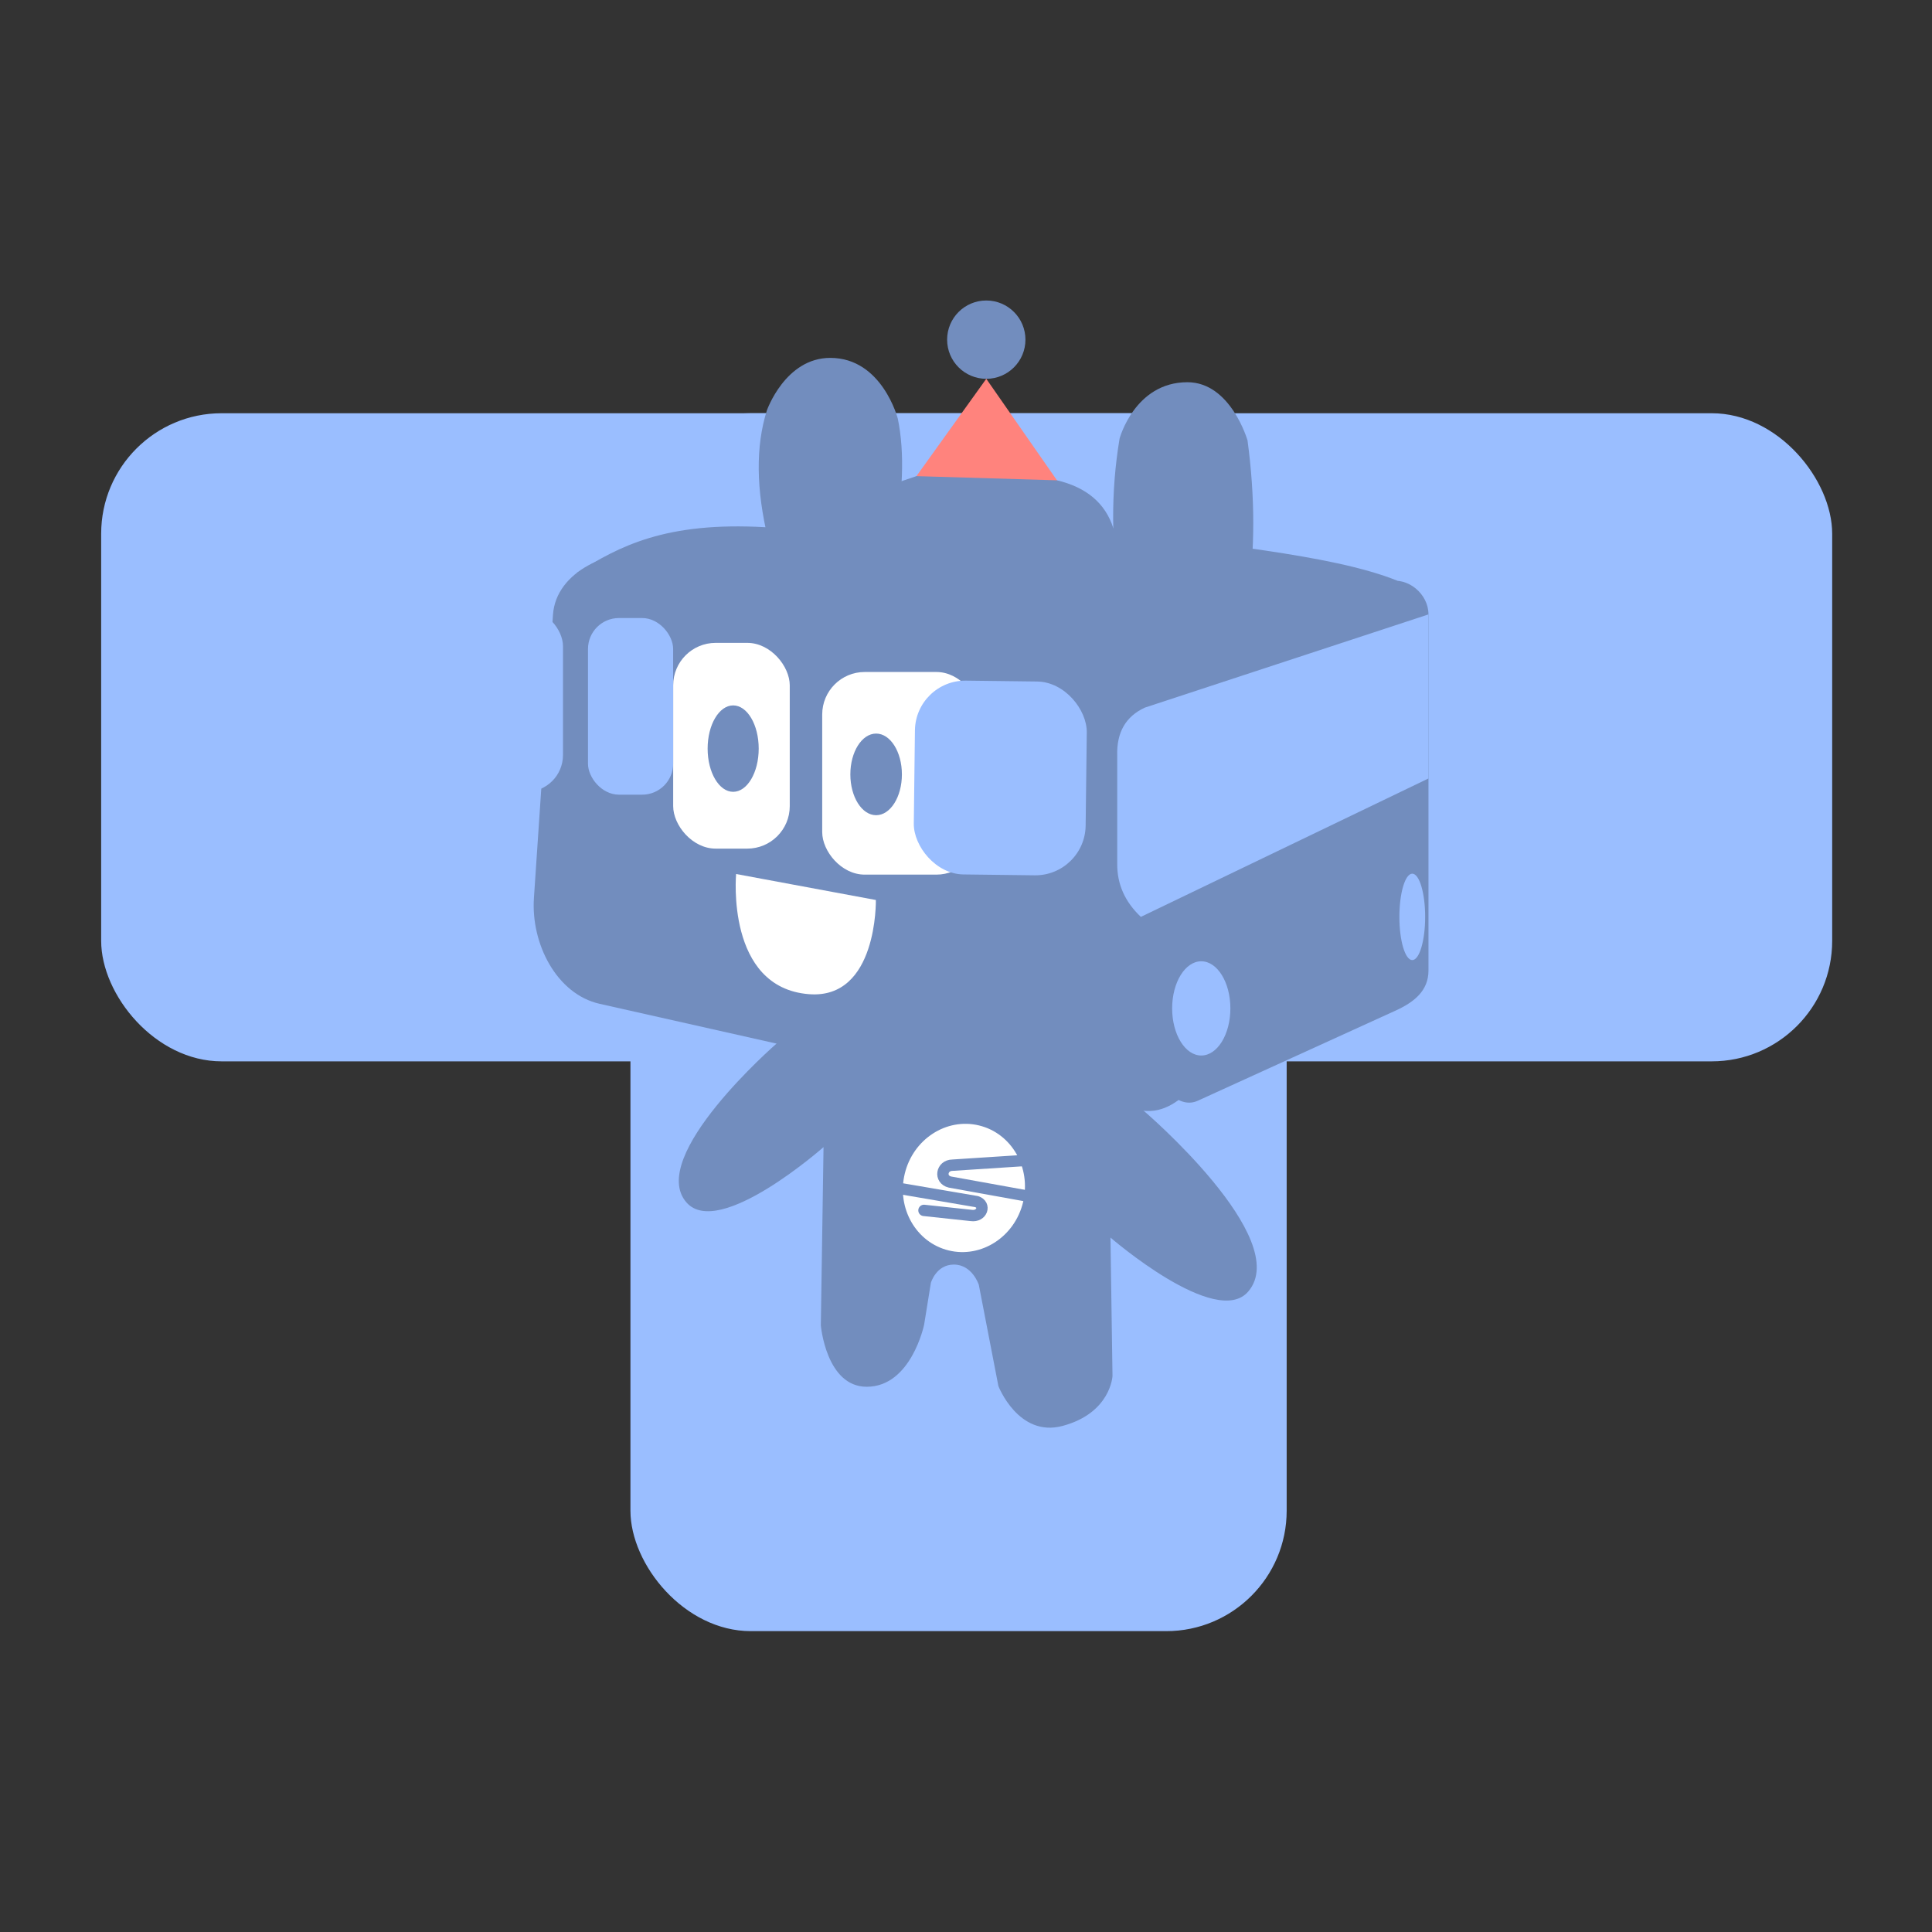 <?xml version="1.0" encoding="UTF-8"?>
<svg version="1.1" viewBox="0 0 192 192" xmlns="http://www.w3.org/2000/svg">
 <rect x="0" y="0" width="192" height="192" fill="#333333" stroke="none"/>
 <g transform="matrix(.564 0 0 .564 282.72 49.655)">
  <rect x="-483.45" y="-15.227" width="305.01" height="114.2" ry="21.228" style="fill:#9abeff"/>
  <rect x="-390.19" y="-15.227" width="115.63" height="214.6" ry="21.228" style="fill:#9abeff"/>
  <path transform="rotate(-5.53)" d="m-299.62-5.086 42.781-5.313c3.561-0.442 6.823 2.905 6.477 6.477l-6.046 62.457c-0.346 3.572-3.084 5.311-6.477 6.477l-36.2 12.442c-3.393 1.166-6.449-2.889-6.477-6.477l-0.535-69.586c-0.028-3.588 2.916-6.035 6.477-6.477z" style="fill:#728dbe;stroke-linecap:round;stroke-linejoin:round;stroke-width:8"/>
  <path transform="rotate(12.134)" d="m-375.4 90.332 80.404-6.807c7.724-0.654 12.536 6.379 13.993 13.993l11.349 59.296c1.457 7.614-6.241 14.066-13.993 13.993l-84.459-0.798c-7.752-0.073-14.074-7.787-15.239-15.79l-7.208-49.492c-1.117-7.671 7.429-13.74 15.154-14.394z" style="fill:#728dbe;stroke-linecap:round;stroke-linejoin:round;stroke-width:7.16"/>
  <rect x="-382.66" y="25.235" width="20.541" height="36.254" ry="7.486" style="fill:#fff;stroke-linecap:round;stroke-linejoin:round;stroke-width:8.409"/>
  <rect x="-356.4" y="30.366" width="27.605" height="35.705" ry="7.486" style="fill:#fff;stroke-linecap:round;stroke-linejoin:round;stroke-width:8"/>
  <rect transform="rotate(.7)" x="-339.54" y="35.933" width="30.282" height="34.151" ry="8.868" style="fill:#9abeff;stroke-linecap:round;stroke-linejoin:round;stroke-width:8"/>
  <rect x="-397.67" y="20.861" width="15.003" height="31.123" ry="5.45" style="fill:#9abeff;stroke-linecap:round;stroke-linejoin:round;stroke-width:8.147"/>
  <ellipse cx="-372.09" cy="43.867" rx="4.5" ry="7.613" style="fill:#728dbe;stroke-linecap:round;stroke-linejoin:round;stroke-width:8"/>
  <ellipse cx="-346.9" cy="48.409" rx="4.542" ry="7.192" style="fill:#728dbe;stroke-linecap:round;stroke-linejoin:round;stroke-width:8"/>
  <path d="m-371.57 65.963 24.625 4.58s0.326 17.537-11.777 16.595c-14.714-1.145-12.848-21.175-12.848-21.175z" style="fill:#fff;stroke-linecap:round;stroke-linejoin:round;stroke-width:8"/>
  <path d="m-299.54 36.639c-3.37 1.546-4.996 4.362-4.877 8.446v19.033c-0.04 3.608 1.348 6.741 4.164 9.398l50.677-24.387v-28.907z" style="fill:#9abeff;stroke-linecap:round;stroke-linejoin:round;stroke-width:8"/>
  <ellipse cx="-289.61" cy="89.643" rx="5.131" ry="8.302" style="fill:#9abeff;stroke-linecap:round;stroke-linejoin:round;stroke-width:8"/>
  <ellipse cx="-252.43" cy="73.517" rx="2.271" ry="7.613" style="fill:#9abeff;stroke-linecap:round;stroke-linejoin:round;stroke-width:8"/>
  <rect x="-415.03" y="19.347" width="12.954" height="32.133" ry="6.477" style="fill:#9abeff;stroke-linecap:round;stroke-linejoin:round;stroke-width:8"/>
  <path d="m-350.45 10.706 22.959-32 22.364 32.119c-15.584 4.402-30.691 4.362-45.323-0.119z" style="fill:#ff837d;stroke-linecap:round;stroke-linejoin:round;stroke-width:8"/>
  <path d="m-365.92 7.019c-2.141-8.843-2.221-16.416-0.238-22.721 0 0 3.231-9.279 11.182-9.279 9.142 0 11.896 10.706 11.896 10.706 1.248 6.051 0.913 13.344-0.714 22.007z" style="fill:#728dbe;stroke-linecap:round;stroke-linejoin:round;stroke-width:8"/>
  <path d="m-303.85 18.186c-1.661-9.968-1.711-19.619-0.151-28.953 0 0 2.667-9.926 11.945-9.926 7.654 0 10.599 10.262 10.599 10.262 1.347 10.02 1.347 19.405-2e-3 28.155z" style="fill:#728dbe;stroke-linecap:round;stroke-linejoin:round;stroke-width:8"/>
  <circle cx="-327.49" cy="-28.193" r="6.9" style="fill:#728dbe;stroke-linecap:round;stroke-linejoin:round;stroke-width:8"/>
  <path d="m-399.67 12.928c7.507-4.714 15.632-9.079 33.267-8.069l26.606-9.004 24.759 0.736c5.217 1.239 8.528 4.048 9.932 8.428 16.845 3.038 38.072 4.433 50.094 9.279l-41.49 13.602-52.076-3.003z" style="fill:#728dbe;stroke-linecap:round;stroke-linejoin:round;stroke-width:8"/>
  <path d="m-303.56 106.3c3.399 2.062 6.718 1.888 9.958-0.522l-2.99-9.148z" style="fill:#728dbe;stroke-linecap:round;stroke-linejoin:round;stroke-width:8"/>
  <path d="m-364.45 95.845s-22.934 19.925-15.866 27.992c5.721 6.529 24.149-9.755 24.149-9.755l-0.476 31.405s0.925 10.825 8.089 10.825c7.849 0 10.112-10.944 10.112-10.944l1.19-7.375s0.932-3.212 4.045-3.212c3.257 0 4.402 3.569 4.402 3.569l3.45 17.844s3.528 9.101 11.301 7.019c8.513-2.281 8.803-8.803 8.803-8.803l-0.357-24.387s18.602 16.105 24.268 9.517c7.998-9.3-18.414-31.861-18.414-31.861l-15.489-8.347-48.892-6.424z" style="fill:#728dbe;stroke-linecap:round;stroke-linejoin:round;stroke-width:8"/>
  <ellipse transform="rotate(13.644)" cx="-293.47" cy="196.04" rx="10.722" ry="11.332" style="fill:#fff;stroke-linecap:round;stroke-linejoin:round;stroke-width:8.874"/>
  <path d="m-320.24 122.71-13.651-2.468c-1.903-0.446-1.507-2.954 0.446-2.974l12.342-0.803" style="fill:none;stroke-linecap:round;stroke-linejoin:round;stroke-width:2;stroke:#728dbe"/>
  <path d="m-344.18 121.13 14.989 2.558c1.675 0.543 0.962 2.716-0.952 2.439l-8.327-0.892" style="fill:none;stroke-linecap:round;stroke-linejoin:round;stroke-width:2;stroke:#728dbe"/>
 </g>
</svg>
